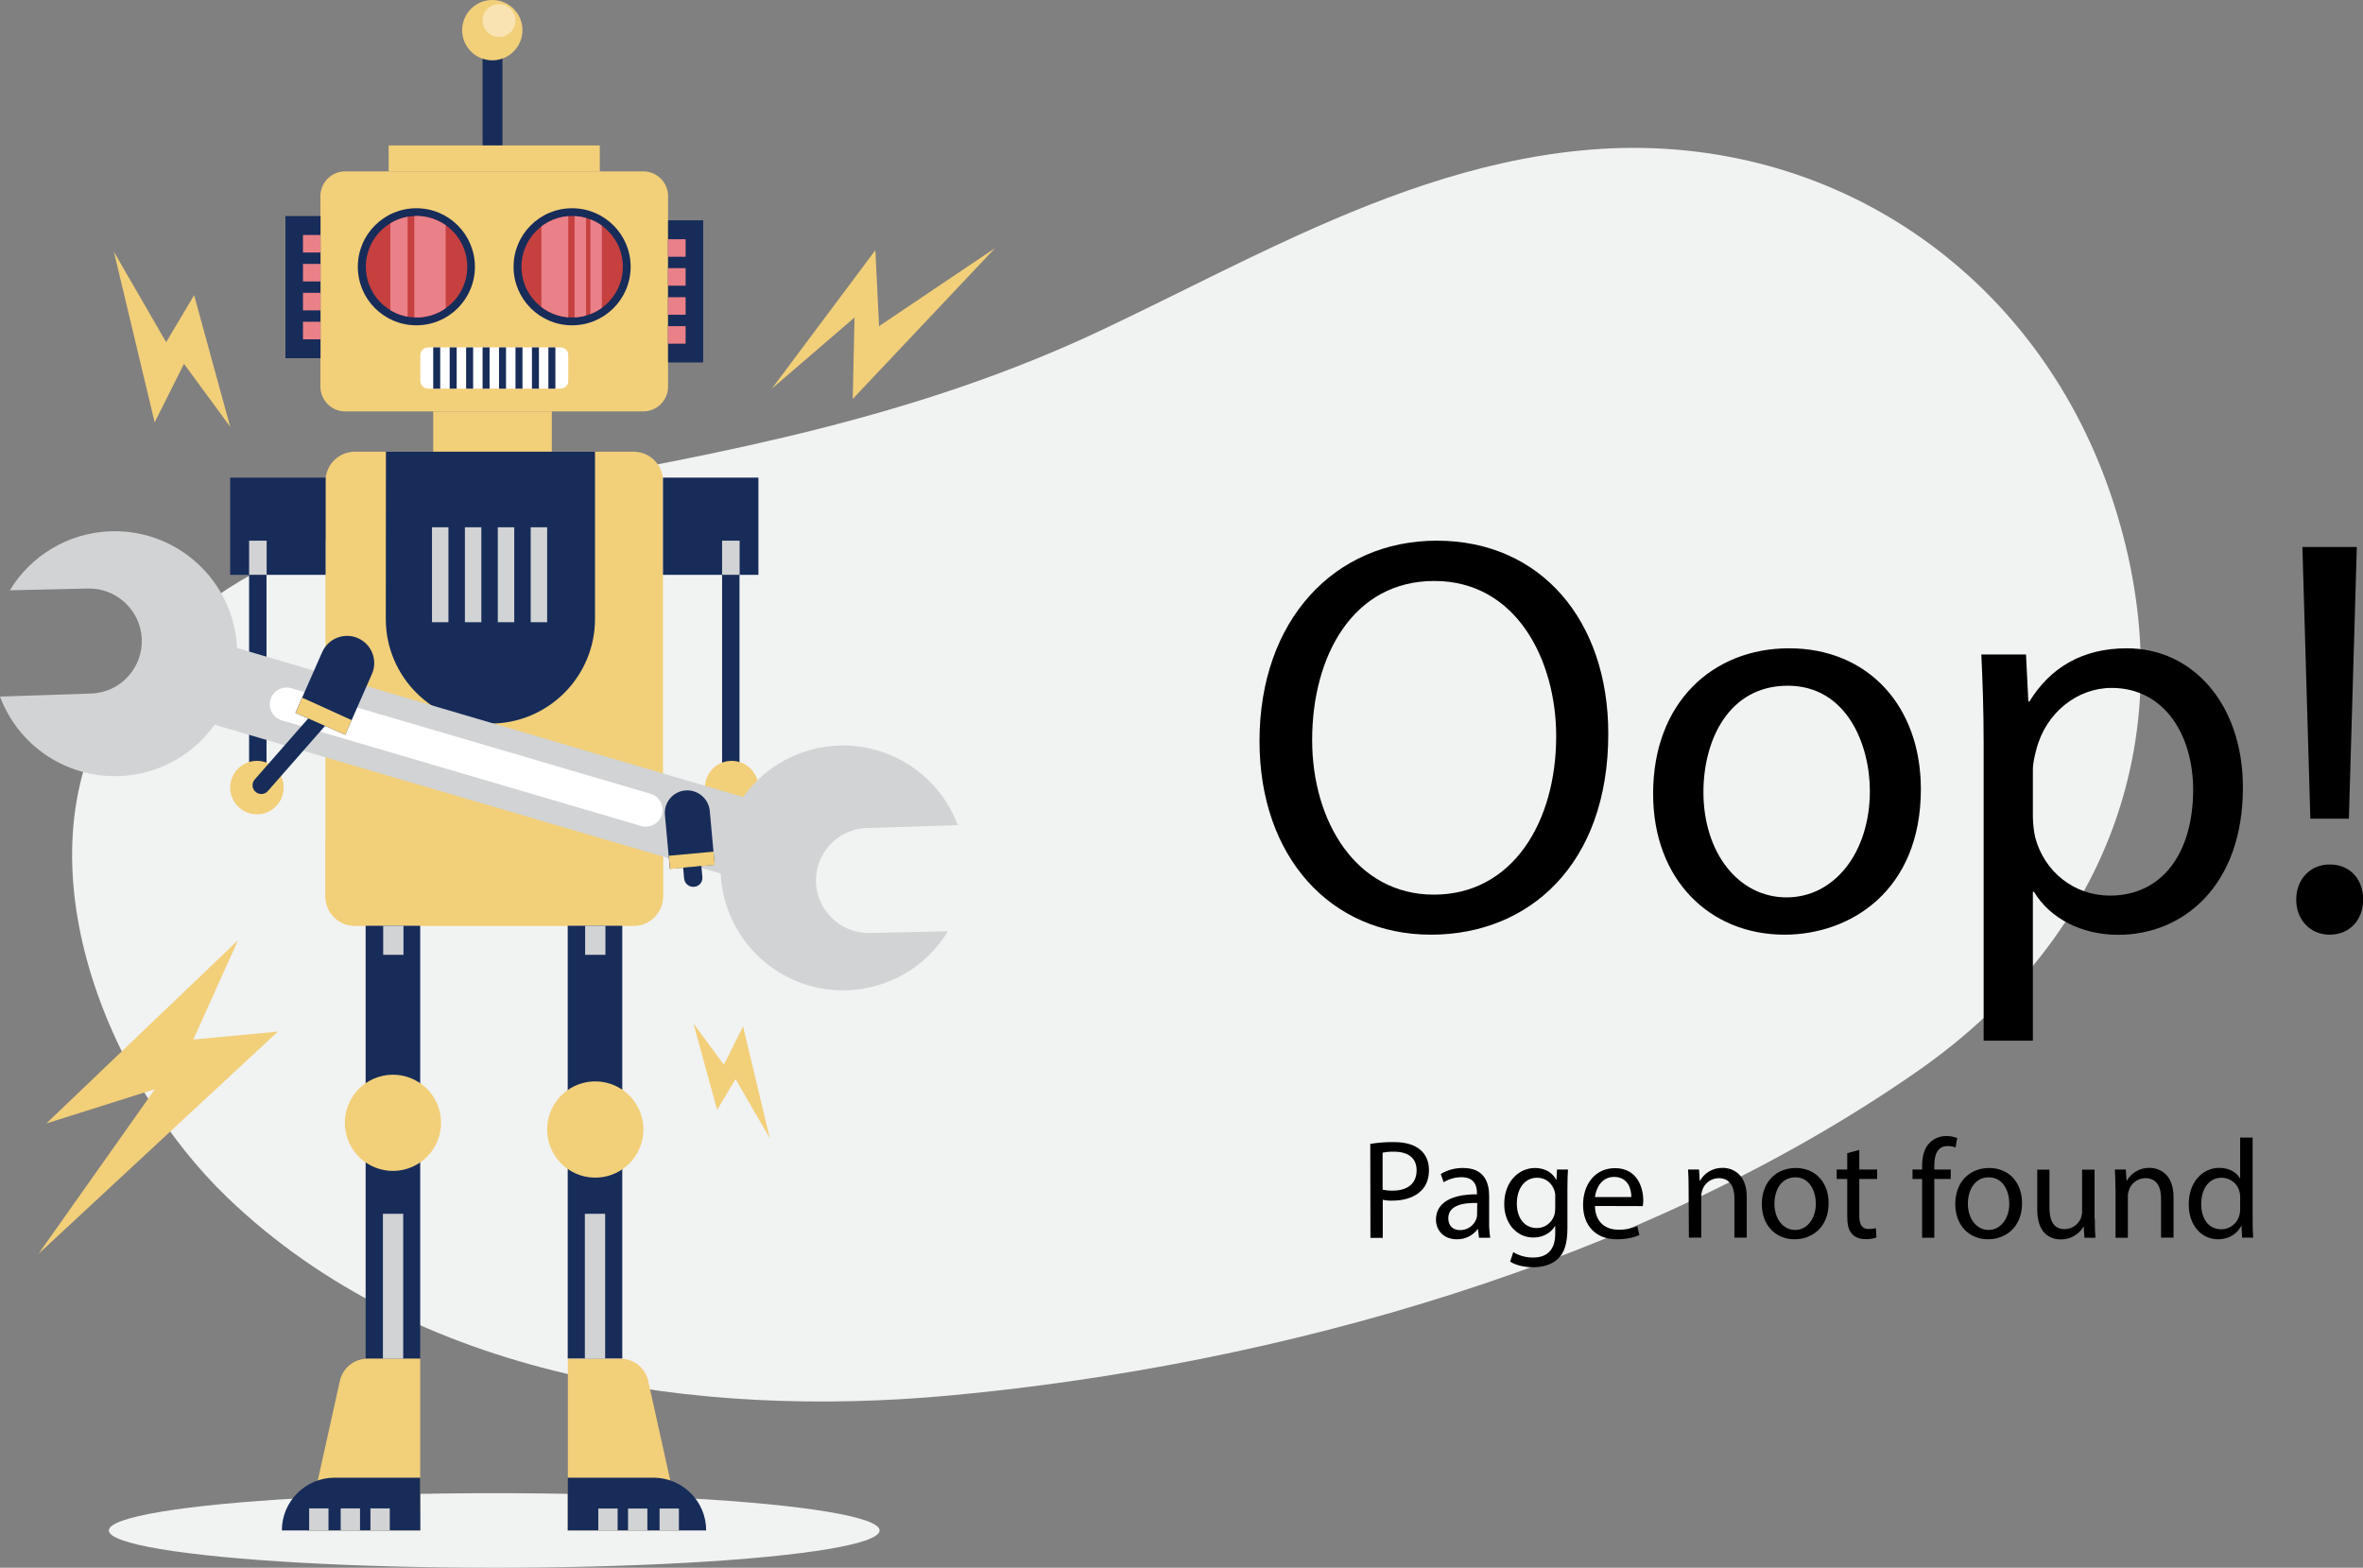 <?xml version="1.0" encoding="utf-8"?>
<!-- Generator: Adobe Illustrator 25.4.1, SVG Export Plug-In . SVG Version: 6.00 Build 0)  -->
<svg version="1.1" id="Layer_1" xmlns="http://www.w3.org/2000/svg" xmlns:xlink="http://www.w3.org/1999/xlink" x="0px" y="0px"
	 viewBox="0 0 1723.6 1143.6" style="enable-background:new 0 0 1723.6 1143.6;" xml:space="preserve">
<rect x="0" y="0" width="1723.6" height="1143.6" fill="#808080" stroke="none"/>
<style type="text/css">
	.st0{fill:#F1F2F2;}
	.st1{fill:#F2CF79;}
	.st2{fill:#172C59;}
	.st3{fill:#C5403F;}
	.st4{clip-path:url(#SVGID_00000167392861812037467440000007550276758031929476_);fill:#EA8088;}
	.st5{clip-path:url(#SVGID_00000013165542624583775360000016152778238754705314_);fill:#EA8088;}
	.st6{fill:#FFFFFF;}
	.st7{clip-path:url(#SVGID_00000169541491195148468850000014498473474643620254_);fill:#F2CF79;}
	.st8{clip-path:url(#SVGID_00000040538034820867566440000000052716918834157956_);fill:#D1D3D4;}
	.st9{fill:#D1D3D4;}
	.st10{fill:none;}
	.st11{fill:#F9E3B2;}
	.st12{fill:#EA8088;}
</style>
<g id="Layer_2_00000083797015059210332490000011209261336333118855_">
	<g id="_404">
		<ellipse class="st0" cx="360.5" cy="1116.4" rx="281.1" ry="27.2"/>
		<path class="st0" d="M946.1,171.9c-48.1,21.9-95.2,46.5-142.4,68.8C669.9,304,529.8,330.4,385,356.2
			c-114.3,20.4-240.2,53.2-303.9,159.3c-68.4,114-3.2,273.6,85,358.3c138,132.3,342.8,161,526.1,144.2
			c240.2-22.1,506-97.3,705.7-236.1c144-100,198.6-255.5,141.2-422.7c-55-160-202-261-371.4-250.6
			C1089.4,113.6,1016.7,139.8,946.1,171.9z"/>
		<rect x="316" y="300.1" class="st1" width="86.5" height="29.4"/>
		<path class="st1" d="M251.8,125h217.4c10,0,18.1,8.1,18.1,18.1V282c0,10-8.1,18.1-18.1,18.1H251.8c-10,0-18.1-8.1-18.1-18.1V143.1
			C233.7,133.1,241.8,125,251.8,125z"/>
		<circle class="st2" cx="303.7" cy="194.6" r="42.7"/>
		<ellipse transform="matrix(0.316 -0.949 0.949 0.316 23.201 421.281)" class="st3" cx="303.7" cy="194.6" rx="37" ry="37"/>
		<g>
			<defs>
				
					<ellipse id="SVGID_1_" transform="matrix(0.316 -0.949 0.949 0.316 23.201 421.281)" cx="303.7" cy="194.6" rx="37" ry="37"/>
			</defs>
			<clipPath id="SVGID_00000092416442101073184410000016220234475231429040_">
				<use xlink:href="#SVGID_1_"  style="overflow:visible;"/>
			</clipPath>
			
				<rect x="302.2" y="152" style="clip-path:url(#SVGID_00000092416442101073184410000016220234475231429040_);fill:#EA8088;" width="22.9" height="85.2"/>
			
				<rect x="284.7" y="152" style="clip-path:url(#SVGID_00000092416442101073184410000016220234475231429040_);fill:#EA8088;" width="12.6" height="85.2"/>
		</g>
		<circle class="st2" cx="417.3" cy="194.6" r="42.7"/>
		
			<ellipse transform="matrix(0.707 -0.707 0.707 0.707 -15.342 352.101)" class="st3" cx="417.4" cy="194.6" rx="37" ry="37"/>
		<g>
			<defs>
				
					<ellipse id="SVGID_00000107586156270662668690000008191507768748880544_" transform="matrix(0.707 -0.707 0.707 0.707 -15.342 352.101)" cx="417.4" cy="194.6" rx="37" ry="37"/>
			</defs>
			<clipPath id="SVGID_00000101089773956671921950000007210343717377902256_">
				<use xlink:href="#SVGID_00000107586156270662668690000008191507768748880544_"  style="overflow:visible;"/>
			</clipPath>
			
				<rect x="394.9" y="151.9" style="clip-path:url(#SVGID_00000101089773956671921950000007210343717377902256_);fill:#EA8088;" width="19.6" height="91.6"/>
			
				<rect x="419.1" y="152.8" style="clip-path:url(#SVGID_00000101089773956671921950000007210343717377902256_);fill:#EA8088;" width="8.4" height="91.6"/>
			
				<rect x="430.6" y="152.9" style="clip-path:url(#SVGID_00000101089773956671921950000007210343717377902256_);fill:#EA8088;" width="8.4" height="91.6"/>
		</g>
		<path class="st6" d="M312.3,253.4h96.5c3.2,0,5.7,2.6,5.7,5.7v18.7c0,3.2-2.6,5.7-5.7,5.7h-96.5c-3.2,0-5.7-2.6-5.7-5.7v-18.7
			C306.6,256,309.1,253.4,312.3,253.4z"/>
		<rect x="316" y="253.4" class="st2" width="5.1" height="30.1"/>
		<rect x="328" y="253.4" class="st2" width="5.1" height="30.1"/>
		<rect x="340" y="253.4" class="st2" width="5.1" height="30.1"/>
		<rect x="352" y="253.4" class="st2" width="5.1" height="30.1"/>
		<rect x="364" y="253.4" class="st2" width="5.1" height="30.1"/>
		<rect x="376" y="253.4" class="st2" width="5.1" height="30.1"/>
		<rect x="388" y="253.4" class="st2" width="5.1" height="30.1"/>
		<rect x="400" y="253.4" class="st2" width="5.1" height="30.1"/>
		<rect x="283.5" y="106.1" class="st1" width="154" height="19"/>
		<rect x="208.2" y="157.6" class="st2" width="25.6" height="103.7"/>
		<rect x="487.3" y="160.7" class="st2" width="25.6" height="103.7"/>
		<path class="st1" d="M258.8,329.5h203.4c11.8,0,21.4,9.6,21.4,21.4v303c0,11.8-9.6,21.4-21.4,21.4H258.8
			c-11.8,0-21.4-9.6-21.4-21.4v-303C237.5,339.1,247,329.5,258.8,329.5z"/>
		<g>
			<defs>
				<path id="SVGID_00000039101856777623886660000005545737413697316519_" d="M258.8,329.5h203.4c11.8,0,21.4,9.6,21.4,21.4v303
					c0,11.8-9.6,21.4-21.4,21.4H258.8c-11.8,0-21.4-9.6-21.4-21.4v-303C237.5,339.1,247,329.5,258.8,329.5z"/>
			</defs>
			<clipPath id="SVGID_00000083046949209613091780000004043368739740796086_">
				<use xlink:href="#SVGID_00000039101856777623886660000005545737413697316519_"  style="overflow:visible;"/>
			</clipPath>
			
				<rect x="223.7" y="611.8" style="clip-path:url(#SVGID_00000083046949209613091780000004043368739740796086_);fill:#F2CF79;" width="273.4" height="89.5"/>
		</g>
		<path class="st2" d="M281.5,329.5H434l0,0v122c0,42.1-34.2,76.3-76.3,76.3l0,0l0,0c-42.1,0-76.3-34.2-76.3-76.3l0,0L281.5,329.5
			L281.5,329.5z"/>
		<g>
			<defs>
				<path id="SVGID_00000152242991798053264050000007411599764493297795_" d="M281.5,329.5H434l0,0v122c0,42.1-34.2,76.3-76.3,76.3
					l0,0l0,0c-42.1,0-76.3-34.2-76.3-76.3l0,0L281.5,329.5L281.5,329.5z"/>
			</defs>
			<clipPath id="SVGID_00000070836917362600794840000006088230973398786493_">
				<use xlink:href="#SVGID_00000152242991798053264050000007411599764493297795_"  style="overflow:visible;"/>
			</clipPath>
			
				<rect x="315.1" y="384.6" style="clip-path:url(#SVGID_00000070836917362600794840000006088230973398786493_);fill:#D1D3D4;" width="12" height="69.3"/>
			
				<rect x="339.1" y="384.6" style="clip-path:url(#SVGID_00000070836917362600794840000006088230973398786493_);fill:#D1D3D4;" width="12" height="69.3"/>
			
				<rect x="363.1" y="384.6" style="clip-path:url(#SVGID_00000070836917362600794840000006088230973398786493_);fill:#D1D3D4;" width="12" height="69.3"/>
			
				<rect x="387.1" y="384.6" style="clip-path:url(#SVGID_00000070836917362600794840000006088230973398786493_);fill:#D1D3D4;" width="12" height="69.3"/>
		</g>
		<rect x="266.7" y="675.3" class="st2" width="39.8" height="315.8"/>
		<rect x="414.1" y="675.3" class="st2" width="39.8" height="315.8"/>
		
			<ellipse transform="matrix(0.951 -0.308 0.308 0.951 -238.408 128.092)" class="st1" cx="286.7" cy="819.4" rx="35.1" ry="35.1"/>
		
			<ellipse transform="matrix(0.795 -0.607 0.607 0.795 -410.839 432.661)" class="st1" cx="434.1" cy="823.6" rx="35.1" ry="35.1"/>
		<path class="st1" d="M306.6,1116.4h-82.9l24.2-109.1c2.1-9.5,10.5-16.2,20.2-16.2h38.4V1116.4z"/>
		<path class="st2" d="M306.6,1116.4h-101c0-21.3,17.3-38.5,38.5-38.5c0,0,0,0,0,0h62.4L306.6,1116.4z"/>
		<rect x="225.5" y="1100.3" class="st9" width="14.1" height="16.1"/>
		<rect x="248.5" y="1100.3" class="st9" width="14.1" height="16.1"/>
		<rect x="270.2" y="1100.3" class="st9" width="14.1" height="16.1"/>
		<path class="st1" d="M414.1,1116.4H497l-24.2-109.1c-2.1-9.5-10.5-16.2-20.2-16.2h-38.4V1116.4z"/>
		<path class="st2" d="M414.1,1116.4h101c0-21.3-17.3-38.5-38.5-38.5h0h-62.5V1116.4z"/>
		<rect x="481.1" y="1100.4" class="st9" width="14.1" height="16.1"/>
		<rect x="458.1" y="1100.4" class="st9" width="14.1" height="16.1"/>
		<rect x="436.4" y="1100.4" class="st9" width="14.1" height="16.1"/>
		<rect x="279.3" y="885.4" class="st9" width="14.8" height="105.7"/>
		<rect x="426.6" y="885.4" class="st9" width="14.8" height="105.7"/>
		<rect x="279.5" y="675.3" class="st9" width="14.8" height="21.2"/>
		<rect x="426.8" y="675.3" class="st9" width="14.8" height="21.2"/>
		<polygon class="st2" points="237.5,348.4 208.2,348.4 167.9,348.4 167.9,418.8 167.9,419.3 181.7,419.3 181.7,567.8 194.4,567 
			194.4,419.3 237.5,419.3 		"/>
		<rect x="181.7" y="394.4" class="st9" width="12.8" height="24.9"/>
		<circle class="st1" cx="187.4" cy="574.5" r="19.5"/>
		<polygon class="st2" points="483.6,348.4 512.9,348.4 553.2,348.4 553.2,418.8 553.2,419.3 539.4,419.3 539.4,567.8 526.7,567 
			526.7,419.3 483.6,419.3 		"/>
		<rect x="526.7" y="394.4" class="st9" width="12.8" height="24.9"/>
		<circle class="st1" cx="533.7" cy="574.5" r="19.5"/>
		<path class="st9" d="M156.5,528.6l369.2,108.6c2.3,49.3,44.1,87.4,93.4,85.1c29.8-1.4,56.9-17.5,72.3-43l-57,1.3
			c-19.2,0.4-35.8-13.5-38.8-32.5l0,0c-3.2-20.9,11.1-40.5,32.1-43.7c1.5-0.2,3.1-0.4,4.6-0.4l66.3-2.1
			c-17.3-46.2-68.7-69.7-115-52.4c-16.7,6.2-31.2,17.4-41.5,31.9L172.9,472.7c-2.3-49.3-44.1-87.4-93.4-85.1
			c-29.8,1.4-56.9,17.5-72.3,43l57-1.3c19.2-0.4,35.8,13.5,38.8,32.5l0,0c3.2,20.9-11.1,40.5-32.1,43.7c-1.5,0.2-3.1,0.4-4.6,0.4
			L0,508.1c17.3,46.2,68.7,69.7,115,52.4C131.7,554.3,146.2,543.2,156.5,528.6z"/>
		<path class="st6" d="M197.3,510.3L197.3,510.3c1.9-6.5,8.7-10.2,15.2-8.3l262,77c6.5,1.9,10.2,8.7,8.3,15.2c0,0,0,0,0,0l0,0
			c-1.9,6.5-8.7,10.2-15.2,8.3c0,0,0,0,0,0l-262-77C199.1,523.6,195.4,516.8,197.3,510.3z"/>
		<path class="st2" d="M261.1,465.5L261.1,465.5c-10-4.4-21.7,0.2-26.1,10.2c0,0,0,0,0,0L215.5,520l9.3,4.1l-39,44.5
			c-2.3,2.6-2.1,6.7,0.6,9l0,0c2.6,2.3,6.7,2.1,9-0.6c0,0,0,0,0,0l41.7-47.5l14.7,6.5l19.5-44.4
			C275.7,481.6,271.1,469.9,261.1,465.5C261.1,465.5,261.1,465.5,261.1,465.5z"/>
		<polygon class="st1" points="215.6,520 251.8,536 256.5,525.3 220.4,508.9 		"/>
		<line class="st10" x1="503.1" y1="581.2" x2="489.8" y2="582.9"/>
		<path class="st2" d="M521.3,630.8l-32.7,3l-3.6-39.4c-0.8-9,5.8-17,14.8-17.8c0,0,0,0,0,0l0,0c9-0.8,17,5.8,17.9,14.8c0,0,0,0,0,0
			L521.3,630.8z"/>
		
			<rect x="488.1" y="622.6" transform="matrix(0.996 -9.150162e-02 9.150162e-02 0.996 -55.298 48.794)" class="st1" width="32.8" height="9.7"/>
		<path class="st2" d="M506.3,646.9L506.3,646.9c-3.7,0.3-6.9-2.3-7.3-6l-0.7-8l13.3-1.2l0.7,8C512.7,643.4,510,646.6,506.3,646.9z"
			/>
		<rect x="352" y="30.1" class="st2" width="14.5" height="75.9"/>
		<circle class="st1" cx="359.1" cy="22" r="22"/>
		<circle class="st11" cx="364" cy="15" r="12"/>
		<rect x="221" y="171.4" class="st12" width="12.8" height="12.8"/>
		<rect x="221" y="192.5" class="st12" width="12.8" height="12.8"/>
		<rect x="221" y="213.6" class="st12" width="12.8" height="12.8"/>
		<rect x="221" y="234.7" class="st12" width="12.8" height="12.8"/>
		<rect x="487.3" y="174.5" class="st12" width="12.8" height="12.8"/>
		<rect x="487.3" y="195.6" class="st12" width="12.8" height="12.8"/>
		<rect x="487.3" y="216.8" class="st12" width="12.8" height="12.8"/>
		<rect x="487.3" y="237.9" class="st12" width="12.8" height="12.8"/>
		<polygon class="st1" points="563,283.5 638.5,182.5 641.2,237.9 725.9,180.9 622,291 623.3,231.6 		"/>
		<polygon class="st1" points="173.6,685.9 33.8,819.5 113,794.5 28,914.7 202.7,752.5 141,758.3 		"/>
		<polygon class="st1" points="167.9,311.3 141.6,215.3 121.2,249.6 83.1,183.7 112.8,308.1 134.2,265.4 		"/>
		<polygon class="st1" points="505.8,746.6 523.1,809.6 536.5,787.1 561.5,830.3 542,748.7 528,776.7 		"/>
		<path d="M1173.1,535.2c0,95.8-58.2,146.6-129.3,146.6c-73.5,0-125.1-57-125.1-141.2c0-88.4,54.9-146.2,129.3-146.2
			C1123.9,394.4,1173.1,452.6,1173.1,535.2z M957.1,539.8c0,59.5,32.2,112.8,88.8,112.8c57,0,89.2-52.5,89.2-115.6
			c0-55.3-28.9-113.2-88.8-113.2C986.8,423.7,957.1,478.6,957.1,539.8L957.1,539.8z"/>
		<path d="M1401.1,575.7c0,73.9-51.2,106.1-99.5,106.1c-54.1,0-95.8-39.7-95.8-102.8c0-66.9,43.8-106.1,99.1-106.1
			C1362.2,472.9,1401.1,514.6,1401.1,575.7z M1242.5,577.8c0,43.8,25.2,76.8,60.7,76.8c34.7,0,60.7-32.6,60.7-77.6
			c0-33.9-16.9-76.8-59.9-76.8S1242.5,539.8,1242.5,577.8L1242.5,577.8z"/>
		<path d="M1446.9,542.7c0-25.6-0.8-46.3-1.7-65.3h32.6l1.7,34.3h0.8c14.9-24.4,38.4-38.8,71-38.8c48.3,0,84.7,40.9,84.7,101.6
			c0,71.9-43.8,107.4-90.9,107.4c-26.4,0-49.6-11.6-61.5-31.4h-0.8v108.6h-35.9L1446.9,542.7z M1482.8,595.9c0.1,5,0.6,10,1.7,14.9
			c6.6,25.2,28.5,42.5,54.5,42.5c38.4,0,60.7-31.4,60.7-77.2c0-40.1-21.1-74.3-59.5-74.3c-24.8,0-47.9,17.8-54.9,45
			c-1.2,4.5-2.5,9.9-2.5,14.9V595.9z"/>
		<path d="M1674.9,656.2c0-14.9,10.3-25.6,24.4-25.6c14.9,0,24.4,10.7,24.4,25.6c0,14.5-9.5,25.6-24.4,25.6
			C1684.8,681.8,1674.9,670.7,1674.9,656.2z M1685.2,597.2l-5.8-198.2h39.7l-5.8,198.2H1685.2z"/>
		<path d="M999.5,834.4c5.7-0.9,11.4-1.4,17.2-1.3c8.9,0,15.3,2.1,19.5,5.8c3.8,3.3,6.1,8.3,6.1,14.5s-1.8,11.2-5.3,14.8
			c-4.7,5-12.4,7.6-21.2,7.6c-2.4,0.1-4.8-0.1-7.2-0.6v27.8h-9L999.5,834.4z M1008.5,867.8c2.4,0.5,4.9,0.8,7.4,0.7
			c10.8,0,17.4-5.2,17.4-14.8c0-9.2-6.5-13.6-16.4-13.6c-2.8-0.1-5.7,0.2-8.4,0.7L1008.5,867.8z"/>
		<path d="M1078.8,902.9l-0.7-6.3h-0.3c-3.6,4.8-9.2,7.5-15.2,7.4c-10.1,0-15.2-7.1-15.2-14.3c0-12,10.7-18.6,29.9-18.5v-1
			c0-4.1-1.1-11.5-11.3-11.5c-4.6,0-9.1,1.3-13,3.7l-2.1-6c4.9-3,10.6-4.5,16.4-4.4c15.2,0,18.9,10.4,18.9,20.4V891
			c-0.1,4,0.2,8,0.8,11.9L1078.8,902.9z M1077.5,877.5c-9.9-0.2-21.1,1.5-21.1,11.2c0,5.9,3.9,8.6,8.5,8.6c5.4,0.1,10.2-3.2,12-8.3
			c0.3-0.9,0.5-1.9,0.5-2.9L1077.5,877.5z"/>
		<path d="M1143.7,853.1c-0.2,3.6-0.4,7.6-0.4,13.7v28.9c0,11.4-2.3,18.4-7.1,22.7c-4.8,4.5-11.8,6-18.1,6c-6,0-12.6-1.5-16.6-4.1
			l2.3-6.9c4.4,2.6,9.5,4,14.6,3.9c9.3,0,16-4.8,16-17.4v-5.5h-0.2c-2.8,4.6-8.1,8.3-15.8,8.3c-12.3,0-21.2-10.5-21.2-24.3
			c0-16.9,11-26.4,22.4-26.4c8.6,0,13.4,4.5,15.5,8.6h0.2l0.4-7.5L1143.7,853.1z M1134.4,872.8c0.1-1.4-0.1-2.8-0.5-4.1
			c-1.7-5.3-6.1-9.6-12.7-9.6c-8.6,0-14.8,7.3-14.8,18.8c0,9.8,4.9,17.9,14.7,17.9c5.7,0,10.8-3.8,12.6-9.3c0.5-1.6,0.7-3.2,0.7-4.8
			L1134.4,872.8z"/>
		<path d="M1163.4,879.7c0.2,12.2,8,17.3,17.1,17.3c4.7,0.1,9.4-0.7,13.8-2.6l1.5,6.5c-3.2,1.4-8.6,3.1-16.6,3.1
			c-15.3,0-24.5-10.1-24.5-25.1s8.8-26.8,23.3-26.8c16.3,0,20.6,14.3,20.6,23.5c0,1.4-0.1,2.8-0.3,4.2L1163.4,879.7z M1189.9,873.2
			c0.1-5.8-2.4-14.7-12.6-14.7c-9.2,0-13.2,8.4-13.9,14.7H1189.9z"/>
		<path d="M1231.7,866.6c0-5.1-0.1-9.4-0.4-13.5h8l0.5,8.2h0.2c3.3-5.9,9.7-9.5,16.5-9.4c6.9,0,17.6,4.1,17.6,21.2v29.7h-9v-28.7
			c0-8-3-14.7-11.5-14.7c-5.6,0.1-10.6,3.8-12.1,9.3c-0.4,1.4-0.6,2.8-0.6,4.2v29.9h-9L1231.7,866.6z"/>
		<path d="M1333.8,877.6c0,18.4-12.8,26.4-24.8,26.4c-13.5,0-23.9-9.9-23.9-25.6c0-16.7,10.9-26.4,24.7-26.4
			C1324.2,852,1333.8,862.4,1333.8,877.6z M1294.3,878.1c0,10.9,6.3,19.1,15.1,19.1c8.6,0,15.1-8.1,15.1-19.3
			c0-8.4-4.2-19.1-14.9-19.1S1294.3,868.6,1294.3,878.1L1294.3,878.1z"/>
		<path d="M1356.2,838.8v14.3h13v6.9h-13v26.8c0,6.2,1.8,9.7,6.8,9.7c1.8,0,3.5-0.2,5.3-0.6l0.4,6.8c-2.6,0.9-5.3,1.3-8,1.2
			c-4.2,0-7.6-1.3-9.8-3.8c-2.6-2.7-3.5-7.1-3.5-13V860h-7.7v-6.9h7.7v-11.9L1356.2,838.8z"/>
		<path d="M1402,902.9V860h-7v-6.9h7v-2.4c0-7,1.5-13.4,5.8-17.4c3.3-3.1,7.6-4.7,12.1-4.6c2.6,0,5.3,0.5,7.7,1.4l-1.2,7
			c-1.8-0.8-3.8-1.2-5.8-1.1c-7.7,0-9.7,6.8-9.7,14.4v2.7h12v6.9h-12v42.9H1402z"/>
		<path d="M1474.9,877.6c0,18.4-12.8,26.4-24.8,26.4c-13.5,0-23.9-9.9-23.9-25.6c0-16.7,10.9-26.4,24.7-26.4
			C1465.2,852,1474.9,862.4,1474.9,877.6z M1435.4,878.1c0,10.9,6.3,19.1,15.1,19.1c8.6,0,15.1-8.1,15.1-19.3
			c0-8.4-4.2-19.1-14.9-19.1S1435.4,868.6,1435.4,878.1L1435.4,878.1z"/>
		<path d="M1528,889.3c0,5.2,0.1,9.7,0.4,13.6h-8l-0.5-8.1h-0.2c-3.4,5.8-9.7,9.4-16.5,9.3c-7.8,0-17.2-4.3-17.2-21.8v-29.1h8.9
			v27.6c0,9.5,2.9,15.8,11.1,15.8c5.3-0.1,10-3.3,11.9-8.2c0.5-1.5,0.8-3.1,0.8-4.6v-30.6h9.1V889.3z"/>
		<path d="M1543,866.6c0-5.1-0.1-9.4-0.4-13.5h8l0.5,8.2h0.2c3.3-5.9,9.7-9.5,16.5-9.4c6.9,0,17.6,4.1,17.6,21.2v29.7h-9.1v-28.7
			c0-8-3-14.7-11.5-14.7c-5.6,0.1-10.6,3.8-12.1,9.3c-0.4,1.4-0.7,2.8-0.6,4.3v29.9h-9V866.6z"/>
		<path d="M1643.1,829.8V890c0,4.4,0.1,9.5,0.4,12.8h-8.1l-0.4-8.6h-0.2c-2.8,5.6-8.8,9.8-17,9.8c-12,0-21.3-10.2-21.3-25.3
			c-0.1-16.6,10.2-26.8,22.3-26.8c7.6,0,12.8,3.6,15,7.6h0.2v-29.7H1643.1z M1634,873.4c0-1.3-0.1-2.6-0.4-3.8
			c-1.3-6.1-6.8-10.5-13.1-10.5c-9.4,0-14.9,8.2-14.9,19.2c0,10.1,4.9,18.4,14.7,18.4c6.4,0,11.9-4.5,13.3-10.8
			c0.3-1.3,0.4-2.6,0.4-3.9V873.4z"/>
	</g>
</g>
</svg>
